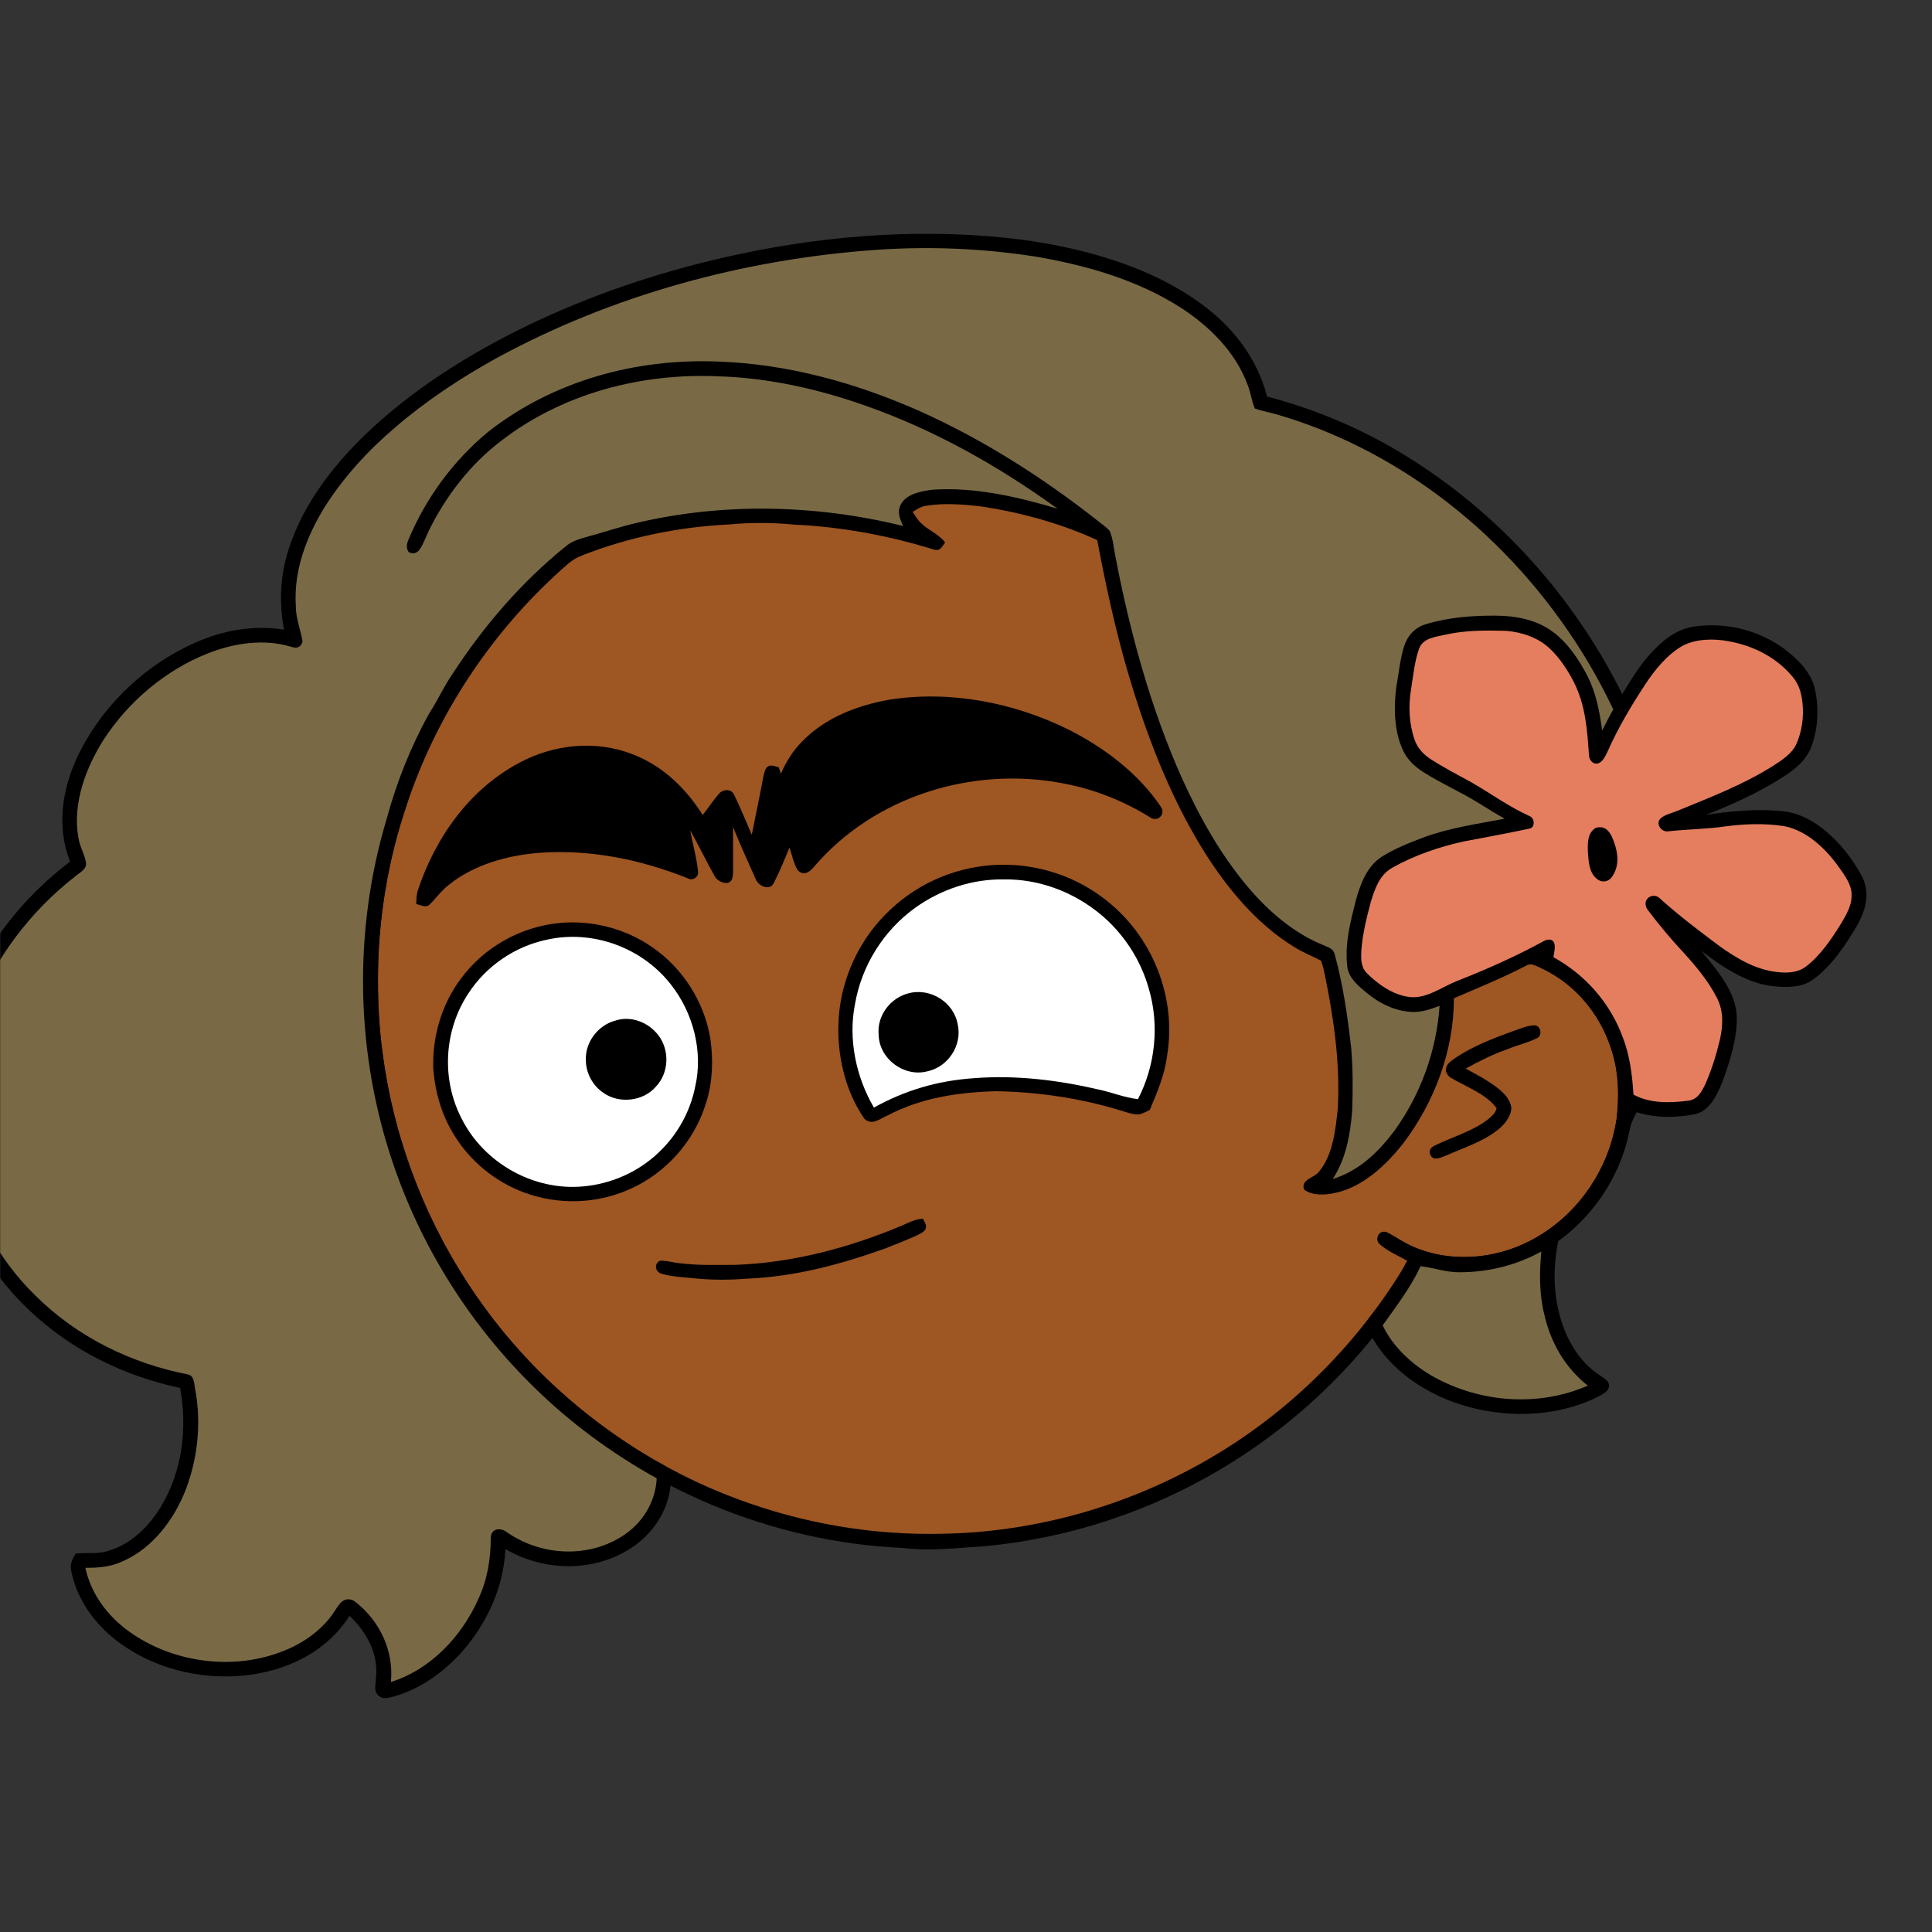 <svg xmlns:dc="http://purl.org/dc/elements/1.1/" xmlns:cc="http://creativecommons.org/ns#" xmlns:rdf="http://www.w3.org/1999/02/22-rdf-syntax-ns#" xmlns:svg="http://www.w3.org/2000/svg" xmlns="http://www.w3.org/2000/svg" viewBox="0 0 762 762" fill="none"><rect x="0" y="0" width="762" height="762" fill="#333333" stroke="none"/><mask id="avatarsRadiusMask"><rect width="762" height="762" rx="0" ry="0" x="0" y="0" fill="#fff"/></mask><g mask="url(#avatarsRadiusMask)"><path d="M396.01 164.85c37.82 4.9 74.21 19.64 104.8 42.39 6.15 4.84 12.48 9.33 18.02 14.92 23.77 21.98 42.73 49.02 55.13 78.95 9.35 22.31 14.72 46.04 16.64 70.14 6.62.81 13.05 2.14 19.12 5 15.54 6.93 27.08 20.94 31.78 37.21 2.63 9.56 3.56 19.75 1.72 29.55-2.96 18.76-13.72 36.13-29.37 46.92-10.94 7.65-24.49 12.03-37.86 11.68-5.13-.05-10.04-1.6-15.13-1.79-1.85 2.17-3.23 4.84-4.76 7.25-18.66 29.62-44.57 54.51-74.64 72.4-28.1 16.73-59.9 27.16-92.46 30.32-11.08.7-21.87 2.05-32.98.74-51.69-2.3-102.07-23.44-140.15-58.43-29.03-26.55-50.84-60.83-62.54-98.39-7.09-22.85-10.62-46.78-10.07-70.71.52-40.34 12.53-80.58 33.94-114.76 19.1-30.81 45.91-56.58 77.2-74.83 29.63-17.28 63.35-27.68 97.59-29.87 14.66-1.47 29.44-.37 44.02 1.31Z" fill="#000"/><path d="M363 169.06c48.47-1.39 97.32 14.7 135.81 44.12 6.55 4.06 11.72 9.49 17.36 14.64 24.33 22.63 43.2 50.95 54.93 82.02 7.43 19.61 11.86 40.2 13.56 61.09-8.89.74-17.34 2.34-25.38 6.38-2.19 1.03-1.89 4.95.68 5.23 2.35.23 4.98-1.51 7.24-2.2 14.62-5.37 31.32-4.35 44.78 3.68 11.69 6.78 20.09 18.16 23.89 31.06 2.6 8.25 2.68 17.41 1.76 25.95-2.5 17.35-12.35 33.73-26.73 43.81-15.71 11.33-37.17 14.64-54.93 6.2-3.17-1.43-5.94-3.58-9.08-5.05-2.95-1.09-4.88 2.79-2.7 4.75 3.17 2.76 7.34 4.52 11 6.56-20.14 34.15-49.45 62.7-84.41 81.47-30.2 16.31-64.44 25.53-98.78 26.15-27.63.72-55.33-4.04-81.21-13.72-30.32-11.24-57.84-29.43-80.37-52.6-22.67-23.37-39.92-51.88-50.2-82.77-14.96-44.64-14.91-94.01.27-138.59 11.05-33.06 30.28-63.21 55.37-87.39 29.67-28.73 67.65-48.54 108.13-56.67 12.8-2.52 25.94-4.24 39.01-4.12Z" fill="rgba(158, 86, 34, 1)"/><path d="M605.03 404.4c2.63-.1 3.44 3.8 1.36 4.98-3.69 1.83-7.82 2.77-11.64 4.35-5.82 2.04-11.28 4.76-16.68 7.72 4.29 2.34 8.86 4.74 12.71 7.76 2.58 2.09 4.85 4.35 5.33 7.8-.26 3.59-2.73 6.55-5.45 8.69-5.86 4.66-13.92 7.18-20.79 10.26-1.75.62-4.43 1.99-5.59-.26-1.02-1.74-.06-3.11 1.57-3.87 6.65-3.3 14.86-5.62 20.79-10.16 1.37-1.14 3.39-2.74 3.61-4.62-4.07-5.63-12.42-8.59-18.23-12.09-2.34-1.72-2.29-4.24-.16-6.13 7.27-5.64 16.98-9.26 25.57-12.38 2.42-.83 5.03-1.95 7.6-2.05Z" fill="#000"/><g transform="translate(-161 -83)"><path d="M556 424.07c14.74-.22 29.47 4.69 41.05 13.82 18.48 14.28 28.19 38.59 24.23 61.66-.97 7.55-3.91 14.28-6.79 21.23-1.41.65-2.88 1.52-4.42 1.77-2.33.07-4.8-.91-7.04-1.55-15.9-4.89-32.42-7.29-49.03-7.62-15.06.4-29.61 2.56-43.09 9.64-3.06 1.28-5.83 4.03-8.97 1.26-8.58-12.42-11.56-28.46-9.81-43.32 1.88-14.82 8.94-28.76 19.83-39 11.84-11.27 27.69-17.72 44.04-17.89Z" fill="#000"/><path d="M557 429.85c13.7-.2 27.09 4.84 37.68 13.45 9.3 7.59 16.22 18.13 19.44 29.7 4.21 14.33 2.58 30.26-4.3 43.51-5.35-.61-10.17-2.65-15.46-3.78-16.05-3.75-32.92-5.8-49.39-4.47-14.09.98-26.96 4.71-39.29 11.59-7.06-12.12-10.21-26.98-7.46-40.82 2.58-15.15 11.3-29.08 23.8-38.03 10.11-7.24 22.5-11.37 34.98-11.15Z" fill="#fff"/><path d="M381.31 447.08c12.98-1.32 26.32 2.09 37.02 9.56 12.03 8.29 20.42 21.5 22.82 35.91 1.2 8.25.97 17.09-1.57 25.09-4.48 15.26-15.89 28.16-30.47 34.49-12.99 5.78-28.14 6.16-41.44 1.18-11.33-4.19-21.14-12.24-27.48-22.52-5.05-8.05-7.68-17.27-8.31-26.71-.33-12.56 3.39-25.14 10.99-35.21 9.07-12.24 23.28-20.27 38.44-21.79Z" fill="#000"/><path d="M376.49 453.67c18.14-4.16 37.8 3.04 49.17 17.7 8.71 11.04 12.73 26.33 9.55 40.13-1.95 9.98-7.12 19.22-14.55 26.16-8.03 7.65-18.6 12.27-29.63 13.27-19.64 1.82-39.23-9.24-48.03-26.86-7.99-15.54-6.9-34.79 2.78-49.34 7-10.7 18.2-18.4 30.71-21.06Z" fill="#fff"/><path d="M519.39 474.75c8.57-2.25 17.85 3.55 19.35 12.31 1.85 8.26-3.88 16.87-12.14 18.52-9.15 2.29-18.91-5.05-19.05-14.53-.72-7.51 4.64-14.5 11.84-16.3ZM403.4 485.62c6.37-2.18 13.28.49 17.27 5.71 4.54 5.93 4.18 14.9-1.03 20.31-5.02 5.79-14.49 6.76-20.65 2.39-4.26-2.85-6.94-7.87-6.92-13-.26-6.95 4.69-13.5 11.33-15.41Z" fill="#000"/></g><g transform="translate(-161 -83)"><path d="M582.3 370.69c14.06 7.04 27.75 17.35 36.57 30.53 2.05 2.95-1.4 6.24-4.23 4.15-10.56-6.54-22.24-11.16-34.46-13.42-35.66-6.86-74.47 5.14-98.23 33.03-1.67 2.05-4.03 3.59-6.28 1.25-1.68-2.6-2.27-6.05-3.3-8.95-1.92 4.71-3.86 9.5-6.21 14.02-1.55 3.23-6 1.12-7.03-1.42-3.06-6.88-6.21-13.74-9.02-20.73.01 5.63.01 11.25.04 16.88-.19 2.06.27 4.35-2.11 5.22-2.06.23-4.36-1.03-5.3-2.91-3.26-5.88-6.24-11.93-9.49-17.82.96 5.51 2.6 10.99 3.1 16.55.12 1.94-2.28 3.44-4.02 2.36-18.54-7.4-38.31-11.49-58.33-10.09-12.5.92-26.14 4.63-36 12.68-3.09 2.34-5.2 5.51-7.97 8.15-1.65.72-3.27-.24-4.88-.65.08-1.91.11-3.75.73-5.58 6.86-20.67 20.43-39.8 39.98-50.1 13.56-7.32 30.17-9.03 44.62-3.35 11.89 4.55 20.95 13.32 27.67 23.95 2.31-2.84 4.25-6.03 6.75-8.71 1.62-1.56 4.62-1.55 5.63.72 2.52 5.15 4.68 10.51 6.98 15.78 1.49-7.42 3.06-14.81 4.43-22.24.33-1.5.6-3.23 1.58-4.45 1.65-1.25 2.9-.28 4.65.1.27.86.53 1.71.8 2.56 2.08-4.75 4.75-9.11 8.44-12.78 9.1-9.43 21.82-14.25 34.5-16.48 23.85-3.69 48.86 1.12 70.39 11.75Z" fill="#000"/></g><g transform="translate(-161 -83)"><path d="M525.03 563.67c.41.78.8 1.57 1.14 2.37.47 2.66-1.95 3.31-3.81 4.34-3.98 1.77-8.05 3.4-12.12 4.98-17.66 6.32-35.39 11.11-54.24 11.94-6.5.5-12.94.62-19.44.04-4.9-.57-10.15-.63-14.87-2.03-2.35-.88-2.73-3.93-.4-5.07 2.68-.12 5.48.83 8.18 1.02 7.2.89 14.3.61 21.54.61 22.49-.76 45.02-6.79 65.7-15.48 2.76-1.19 5.22-2.59 8.32-2.72Z" fill="#000"/></g><g transform="translate(-161 -83)"/><g transform="translate(-161 -83)"><path d="M565.501 177.73c23.36 3.36 48.26 10.26 67.75 24.01 13.17 9.16 23.45 21.91 27.48 37.64 19.22 5.08 37.68 12.83 54.59 23.32 36.7 22.51 66.35 55.55 85.51 94.05 3.61-5.78 6.83-11.35 11.53-16.37 4.48-4.73 9.2-8.75 15.77-10.09 12.14-2.06 24.81.69 35.04 7.52 5.66 3.97 11.75 9.5 13.54 16.43 1.74 7.53 1.45 15.73-1.18 23.02-1.94 5.29-6.01 8.67-10.53 11.72-9.83 6.38-20.28 11.12-31.15 15.42 9.83-1.52 20.23-2.48 30.15-1.45 5 .43 9.62 2.51 13.74 5.29 7.38 5.15 13.37 12.49 17.63 20.38 3.28 6.45 1.63 13.01-1.71 19.02-4.51 7.78-10.13 16.28-17.48 21.64-4.61 3.42-10.77 3.23-16.21 2.64-10.48-1.27-19.84-7.7-28.03-13.96 6.06 7.44 13.71 15.98 14.07 26.04.18 8.76-2.83 18.05-5.88 26.19-2.05 4.92-4.85 10.92-10.56 12.26-7.65 1.45-15.52 1.57-23.03-.76-1.47 2.6-2.57 5.14-3.11 8.1-3.61 17.09-13.75 32.38-27.84 42.66-2.35 11.64-1.98 23.54 2.3 34.69 2.81 7.17 7.3 13.81 13.82 18.09 1.26 1.03 3.53 2.06 3.87 3.75.43 2.83-2.64 3.92-4.62 5.06-16.64 8.22-37.28 8.43-54.71 2.66-15.04-5.01-29.36-15.17-35.93-30-.86-2.08.28-3.33 1.46-4.88 5.51-6.66 10.43-13.94 14.27-21.69-3.76-2.07-8.29-3.89-11.32-6.97-1.3-2.18.63-5.13 3.13-4.12 3.98 1.98 7.57 4.64 11.72 6.35 15.77 5.97 33.69 3.93 48.08-4.72 16.7-9.85 28.26-27.48 31.02-46.63 1.17-9.82.7-19.65-2.74-28.99-4.53-12.85-13.87-23.77-26.12-29.83-2.25-.93-4.52-2.79-6.94-1.32-9.27 4.8-18.88 8.71-28.45 12.83.04 20.56-7.72 41.2-20.16 57.44-6.72 8.48-15.82 17.06-26.74 19.34-3.74.85-8.97 1.16-12.18-1.32-1.43-3.99 3.9-4.57 5.83-7.01 5.59-6.54 6.64-17.01 7.48-25.22.91-17.28-1.51-34.85-4.99-51.75-.47-2.08-.81-4.29-1.63-6.27-3.46-1.91-7.2-3.24-10.54-5.41-15.08-9.17-27.11-23.9-36.27-38.78-13.14-21.32-22.39-45.73-29.41-69.7-5.03-17.11-8.74-34.52-12.07-52.03-14.3-6.56-29.72-10.8-45.25-13.21-7.3-.85-15.05-1.53-22.33-.32-2.03.3-3.49 1.4-5.24 2.38.95 1.39 1.87 2.93 3.03 4.16 3 3.13 7.12 4.38 9.8 7.93-1.42 1.84-1.82 3.56-4.58 2.75-17.81-5.53-36.36-8.92-55-9.8-8.53-.83-17.12-.88-25.66-.06-19.62.97-39.22 4.92-57.53 12.06-3.78 1.34-6.66 3.83-9.57 6.48-15.59 13.85-28.96 30.36-39.91 48.08-8.33 13.74-15.66 28.48-20.09 43.96-6.51 18.8-10.12 38.7-11.19 58.54-.3 13.42-.29 26.73 1.72 40.04 4.28 32.13 15.9 63.27 33.67 90.38 18.32 28.13 43.32 51.74 72.23 68.75 2.48 1.54 5.5 2.69 7.59 4.74 1.36 12.16-5.14 23.77-15.13 30.42-14.84 9.98-34.71 9.58-49.97.66-.63 13.12-5.64 25.51-13.43 35.98-7.58 10.15-18.49 18.88-30.85 22.24-2.03.46-4.07 1.27-5.76-.45-2.11-1.71-1.04-4.4-1.03-6.73 1.11-9.62-3.59-18.28-10.42-24.7-8.61 13.56-23.26 21.03-38.86 23.2-17.45 2.47-36.22-1.56-50.71-11.73-9.93-6.93-17.68-16.94-20.15-28.97-.66-2.55.32-4.96 1.74-7.05 4.45-.48 8.47.34 12.83-1.08 9.18-2.66 16.3-9.85 21.05-17.9 8.23-13.98 10.17-30.53 7.29-46.35-22.05-4.69-42.7-14.79-59.14-30.31-14.29-13.37-25.06-30.67-30.42-49.51-5.92-20.41-5.62-42.3.45-62.64 7.62-25.97 24.22-48.87 45.73-65.15-5.9-14.91-2.74-30.85 4.52-44.63 9.74-18.42 25.97-33.43 45.04-41.82 10.95-4.81 22.93-6.94 34.82-5.01-2-10.59-1.58-21.3 1.77-31.57 5.84-18.75 19.22-35.37 33.55-48.46 19.04-17.4 41.67-31.08 64.98-41.96 25.02-11.61 51.5-20.2 78.45-25.98 37.09-7.95 76.05-10.64 113.71-5.65Z" fill="#000"/><path d="M506.98 181.51c20.9-1.41 41.85-.54 62.53 2.71 19.96 3.42 39.9 9.1 57.1 20.07 11.41 7.35 21.8 17.65 26.51 30.62 1.2 2.98 1.52 6.27 2.8 9.2 2.96 1.07 6.13 1.56 9.14 2.49 32.16 9.42 61.57 27.48 85.52 50.81 19.23 18.82 35.17 41.05 46.71 65.38-1.56 2.73-2.96 5.54-4.39 8.34-.99-7.41-2.34-14.59-5.7-21.34-3.47-6.66-7.95-13.48-14.16-17.88-6.18-4.55-14.51-6.08-22.04-6.08-9.24-.09-18.85.66-27.72 3.39-3.97 1.16-6.78 4.06-8.22 7.89-1.85 5.26-2.27 11.17-3.33 16.66-1.06 8.2-.94 17.39 2.56 25.04 1.73 3.78 4.68 6.54 8.14 8.75 7 4.46 14.75 7.83 21.82 12.21 3.38 2.1 6.74 4.2 10.21 6.12-10.96 2.12-21.69 3.55-32.23 7.48-5.56 2.12-11.26 4.38-16.31 7.56-5.78 3.8-8.25 10.47-10.08 16.84-2.25 8.97-4.63 17.71-3.4 27.03.84 4.12 4.16 6.96 7.24 9.51 5.23 4.39 11.35 7.49 18.28 7.82 3.9.15 7.23-1.09 10.83-2.4-1.26 17.73-7.41 34.86-17.82 49.26-6.4 8.49-13.95 15.8-24.33 19.02 5.28-8.06 6.92-17.56 7.68-27.01.28-8.32.33-16.7-.43-25-1.42-12.22-3.17-24.63-6.45-36.5-.56-2.38-2.3-2.72-4.25-3.64-11.69-4.59-21.98-13.5-30.01-23.02-10.97-13.03-19.03-27.54-26.05-42.99-12.45-27.95-20.57-57.89-26.3-87.88-.64-3.15-.86-6.75-2.23-9.67-1.4-1.55-3.22-2.76-4.85-4.06-21.52-16.92-44.92-31.84-69.93-43.05-25.26-11.2-52.1-18.67-79.82-19.6-32.44-1.25-64.87 7.63-90.58 27.81-13.79 11.48-24.49 26.07-31.39 42.61-.66 1.6-.87 3.27.17 4.76 1.66.75 2.67.63 3.99-.63 1.79-2.32 2.69-5.38 4.02-7.98 6.69-13.6 16.41-26.21 28.56-35.36 24.23-18.7 55.37-26.76 85.69-25.37 19.52.58 39.19 4.99 57.57 11.46 27.43 9.61 52.57 23.78 76.08 40.75-15.64-4.69-32.75-8.61-49.15-7.51-4.09.5-10.14 1.51-12.41 5.41-1.95 3.01-.7 6.01.66 8.92-34.36-8.49-71.19-9.33-105.68-1.09-6.32 1.47-12.45 3.6-18.72 5.27-3.06.87-5.94 1.64-8.47 3.67-17.5 14.1-32.5 31.48-44.73 50.29-3.52 5.02-5.94 10.63-9.31 15.76-7.26 13.02-12.82 27.04-16.74 41.42-13.48 44.77-12.38 93.62 3.03 137.76 11.34 32.64 30.42 62.59 55.16 86.72 14.36 14.1 30.68 26.04 48.26 35.81-.47 9.6-5.83 18.03-13.94 23.03-13.83 8.63-32.11 7.41-45.3-1.89-2.37-1.77-5.93-1.42-6.2 2.05-.02 8.47-1.27 16.66-4.9 24.37-6.47 14.71-18.89 27.91-34.5 32.76 1.21-12.25-4.37-24.07-13.97-31.56-1.88-1.57-4.3-1.36-5.94.4-1.67 2.03-2.9 4.38-4.59 6.4-4.04 4.82-9.16 8.56-14.84 11.22-20.35 9.55-46.06 6.63-64.16-6.54-8.4-6.12-14.79-14.69-17-24.96 5.25.06 10.3-.39 15.07-2.73 11.73-5.25 20.15-16.65 24.63-28.39 4.69-12.42 6.06-26.19 3.61-39.25-.45-2.08-.23-5.46-2.98-5.91-22.56-4.42-43.79-14.88-60.13-31.18-15.1-14.76-25.48-34.32-29.21-55.1-3.57-18.84-1.37-38.84 5.36-56.75 7.76-21.01 22-39.63 39.62-53.37 1.77-1.59 4.8-2.78 4.24-5.67-.63-3.39-2.59-6.46-3.02-9.95-2.27-13.17 2.97-27.17 9.93-38.19 9.76-15.07 24.25-27.37 40.94-34.07 10.43-4.14 22.39-6.02 33.28-2.63 2.22.66 3.66.14 4.32-2.14-.78-4.75-2.66-9.08-2.66-14.01-.87-14.08 4.14-27.19 11.37-39.01 7.45-11.76 17.07-22.29 27.66-31.28 12.16-10.52 25.73-19.47 39.76-27.28 46.01-25.14 98.33-39.31 150.52-42.93Z" fill="rgba(121, 106, 69, 1)"/><path d="M755.01 331.81c6.12.48 12.7 2.65 17.21 6.97 4.01 3.74 7.09 8.56 9.61 13.4 4.5 9.12 5.17 18.42 5.85 28.38.03 1.87 1.25 3.92 3.35 3.58 2.15-.43 3.27-3.23 4.13-4.99 4.12-9.23 9.2-17.79 14.74-26.22 3.78-5.77 8.72-11.82 14.79-15.27 5.45-2.8 12.45-2.84 18.35-1.7 9.85 1.83 19.15 6.59 25.43 14.54 2.21 2.82 3.06 6.17 3.44 9.68.59 5.52-.16 11.21-2.42 16.3-1.73 3.85-5.9 6.49-9.34 8.69-11.87 7.45-24.47 12.23-37.35 17.54-2.22.97-5.18 1.5-6.95 3.18-1.98 2.21.55 5.43 3.13 4.99 7.5-.85 15.06-.84 22.53-1.95 7.57-1 15.4-1.25 22.97-.13 8.98 1.63 16.58 8.91 21.71 16.09 2.21 3.14 5.24 7.09 5.08 11.1.18 3.97-2.11 7.89-4.08 11.2-3.78 6.06-8.21 12.74-13.97 17.07-3.48 2.63-8.11 2.59-12.23 2-8.09-1.14-14.87-5.22-21.44-9.84-8.19-6.13-16.34-12.26-23.94-19.12-1.34-1.44-3.79-1.28-4.95.28-1.11 1.18-.65 3.29.34 4.44 4.41 5.85 9.13 11.49 14.14 16.84 4.91 5.37 9.72 11.22 13.04 17.72 2.71 5.3 2.41 10.98 1.13 16.64-1.42 5.9-3.24 11.77-5.69 17.33-1.49 3.03-2.93 5.98-6.62 6.57-7.24.9-15.15 1.21-21.74-2.4-.51-7.78-1.41-15.4-4.27-22.72-4.97-13.48-14.73-24.54-27.29-31.46.19-1.72.83-3.77.34-5.46-.63-1.85-2.45-1.71-3.94-1.03-10.98 6.03-22.59 11.22-34.26 15.78-6 2.34-12.28 7.21-18.87 6.4-6.34-.73-12.45-4.93-16.84-9.38-2.45-2.48-2.35-5.6-2.22-8.85.47-6.47 2.07-12.97 3.74-19.23 1.63-5.3 3.37-10.62 8.49-13.54 8.77-4.92 18.55-8.26 28.36-10.4 8.5-1.6 17.01-3.15 25.47-4.97 2.66-.19 2.41-4.29.21-5.04-8.08-3.63-15.1-8.82-22.74-13.2-5.35-2.94-10.84-5.78-15.97-9.08-2.87-1.84-5.25-4.25-6.44-7.51-2.26-6.32-2.62-13.43-1.52-20.03.88-5.37 1.37-11.13 3.22-16.26 1.64-4.14 6.46-4.54 10.24-5.4 7.94-1.78 15.95-1.76 24.04-1.53Z" fill="#E57E5E"/><path d="M790.44 409.47c2.96-.75 4.69.55 6.07 3.06 2.39 5.09 3.79 11.26.33 16.22-1.51 2.26-4.31 2.51-6.26.68-2.91-2.51-3.02-6.9-3.32-10.44-.06-3.45-.22-7.53 3.18-9.52Z" fill="#000"/><path d="M768.929 576.59c-.82 8.2-.86 16.93 1.19 24.96 2.5 11.03 8.18 20.9 17.12 27.95-19.36 8.47-42.08 6.76-60.49-3.29-8.31-4.63-16.32-11.75-20.39-20.48 5.36-7.58 10.97-14.85 14.95-23.33 5.42.68 10.3 2.51 15.68 2.39 11.12-.05 22.2-2.79 31.94-8.2Z" fill="rgba(121, 106, 69, 1)"/></g></g></svg>